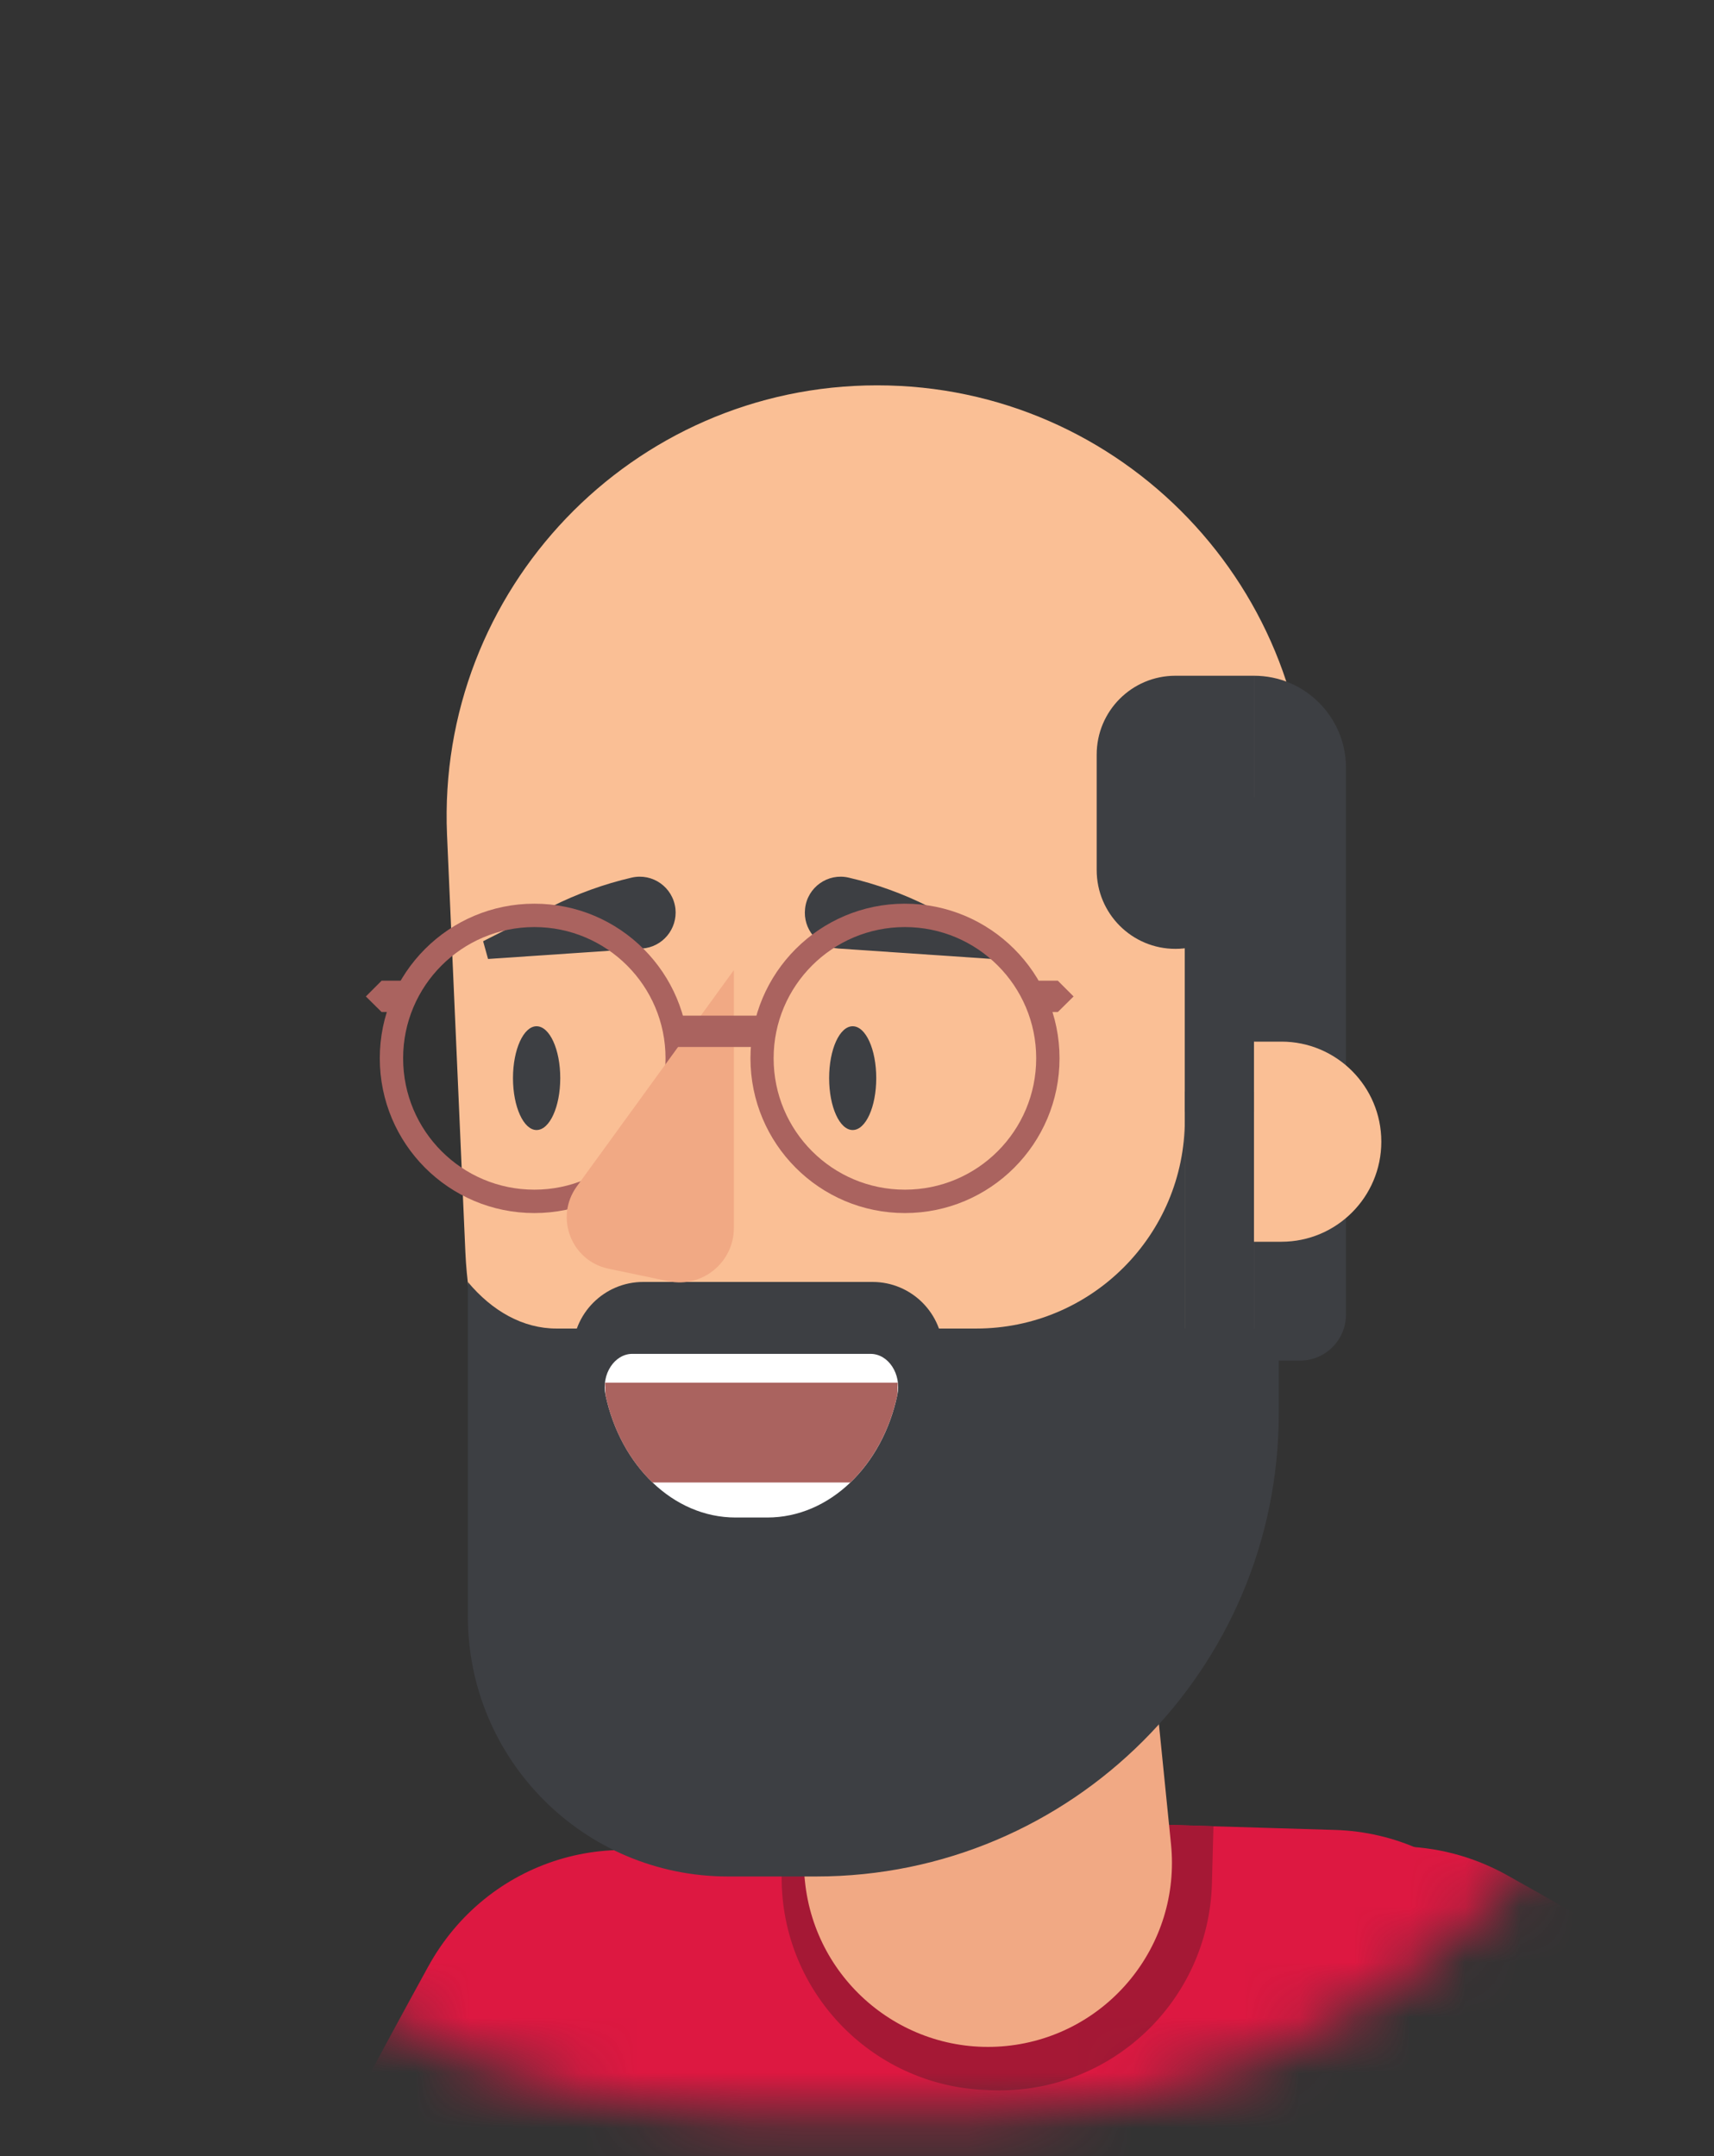 <svg width="31" height="39" viewBox="0 0 31 39" fill="none" xmlns="http://www.w3.org/2000/svg">
<rect x="0" y="0" width="31" height="39" fill="#333333" stroke="none"/>
<mask id="mask0" mask-type="alpha" maskUnits="userSpaceOnUse" x="0" y="0" width="31" height="39">
<path d="M13.422 38.25H17.841C24.961 38.25 30.734 32.474 30.734 25.346V13.513C30.734 6.389 24.961 0.61 17.841 0.61H13.422C6.305 0.61 0.532 6.389 0.532 13.513V25.346C0.532 32.474 6.305 38.25 13.422 38.25Z" fill="#667F90"/>
</mask>
<g mask="url(#mask0)">
<path d="M13.925 38.901C-1.384 69.403 -7.016 59.281 -15.243 39.228C-15.726 38.046 -15.304 36.687 -14.2 36.047C-12.92 35.307 -11.102 35.755 -10.661 37.168C-3.432 60.306 -0.552 52.298 8.642 36.066C9.448 34.644 11.208 34.077 12.658 34.83C14.136 35.598 14.674 37.411 13.925 38.901Z" fill="#FABF95"/>
<path d="M13.128 33.92C14.421 34.589 15.249 35.912 15.294 37.376C15.313 38.065 15.157 38.757 14.834 39.375C8.056 52.394 3.058 58.228 -1.877 58.877C-6.75 59.522 -10.152 52.32 -13.227 45.285C-13.608 44.414 -13.982 43.44 -14.357 42.482C-14.498 42.123 -14.328 41.72 -13.976 41.566L-9.899 39.807C-9.538 39.651 -9.118 39.817 -8.962 40.179C-6.277 46.352 -4.725 50.93 -2.638 50.718C-0.174 50.468 1.922 46.506 5.099 40.506C5.883 39.02 6.773 37.338 7.746 35.569C8.811 33.631 11.176 32.907 13.128 33.92Z" fill="#DD1841"/>
<path d="M24.14 33.1L14.13 32.799C10.716 32.696 7.868 35.384 7.765 38.798L6.898 67.943L27.113 68.548L28.047 37.248C28.114 35.022 26.364 33.164 24.14 33.1Z" fill="#DD1841"/>
<path d="M17.861 37.805L17.963 37.809C20.085 37.873 21.855 36.204 21.919 34.08L21.947 33.032L14.168 32.802L14.139 33.849C14.075 35.97 15.743 37.741 17.861 37.805Z" fill="#A51835"/>
<path d="M18.203 37.008C16.376 37.191 14.744 35.858 14.558 34.026L14.091 29.419C13.909 27.59 15.24 25.956 17.067 25.77C18.897 25.585 20.529 26.921 20.715 28.75L21.179 33.356C21.365 35.188 20.033 36.822 18.203 37.008Z" fill="#F1A984"/>
<path d="M15.864 6.97C11.432 6.97 7.896 10.667 8.085 15.1L8.417 22.651C8.597 26.639 11.873 29.781 15.861 29.784C19.851 29.784 23.134 26.642 23.31 22.651L23.646 15.1C23.835 10.667 20.296 6.97 15.864 6.97Z" fill="#FABF95"/>
<path d="M15.162 17.157L17.947 17.346L18.036 17.025L16.794 16.397C16.337 16.167 15.851 15.991 15.351 15.875C14.974 15.786 14.602 16.048 14.561 16.436C14.519 16.804 14.791 17.131 15.162 17.157Z" fill="#3D3F43"/>
<path d="M11.615 17.157L8.827 17.346L8.738 17.025L9.979 16.397C10.437 16.167 10.923 15.991 11.422 15.875C11.803 15.786 12.171 16.048 12.216 16.436C12.255 16.804 11.983 17.131 11.615 17.157Z" fill="#3D3F43"/>
<path d="M14.76 33.942H13.166C10.568 33.942 8.462 31.834 8.462 29.237V24.031H23.128V25.566C23.128 30.191 19.381 33.942 14.76 33.942Z" fill="#3D3F43"/>
<path d="M8.462 23.189C8.901 23.714 9.457 24.031 10.065 24.031H8.462V23.189Z" fill="#3D3F43"/>
<path d="M10.357 27.664H17.058V24.466C17.058 23.759 16.485 23.188 15.781 23.188H11.633C10.93 23.188 10.357 23.759 10.357 24.466V27.664Z" fill="#3D3F43"/>
<path d="M22.68 24.611H23.512C23.973 24.611 24.344 24.236 24.344 23.778V13.889C24.344 12.97 23.601 12.223 22.68 12.223V24.611Z" fill="#3D3F43"/>
<path d="M15.745 24.489C16.069 24.489 16.309 24.858 16.229 25.235C15.96 26.507 15.009 27.449 13.877 27.449H13.304C12.174 27.449 11.224 26.507 10.952 25.235C10.872 24.858 11.115 24.489 11.435 24.489H15.745Z" fill="white"/>
<path d="M23.175 22.461H21.927V18.841H23.175C24.174 18.841 24.983 19.652 24.983 20.651C24.983 21.651 24.174 22.461 23.175 22.461Z" fill="#FABF95"/>
<path d="M21.259 17.163C22.043 17.163 22.68 16.525 22.68 15.737V12.223H21.259C20.472 12.223 19.835 12.861 19.835 13.649V15.737C19.835 16.525 20.472 17.163 21.259 17.163Z" fill="#3D3F43"/>
<path d="M22.68 20.11H21.428V13.687H22.68V20.11Z" fill="#3D3F43"/>
<path d="M24.328 14.418H21.928V18.816H24.328V14.418Z" fill="#3D3F43"/>
<path d="M15.848 19.501C15.848 20.02 15.659 20.44 15.422 20.44C15.185 20.44 14.996 20.02 14.996 19.501C14.996 18.982 15.185 18.563 15.422 18.563C15.659 18.563 15.848 18.982 15.848 19.501Z" fill="#3D3F43"/>
<path d="M10.133 19.501C10.133 20.02 9.941 20.44 9.704 20.44C9.47 20.44 9.278 20.02 9.278 19.501C9.278 18.982 9.47 18.563 9.704 18.563C9.941 18.563 10.133 18.982 10.133 19.501Z" fill="#3D3F43"/>
<path d="M16.229 25.235C16.094 25.87 15.79 26.421 15.381 26.815H11.8C11.39 26.421 11.086 25.87 10.952 25.235L10.942 25.011H16.238L16.229 25.235Z" fill="#AA635F"/>
<path d="M22.68 25.146H21.428V19.742H22.68V25.146Z" fill="#3D3F43"/>
<path d="M17.656 24.031H21.429V20.254C21.429 22.34 19.739 24.031 17.656 24.031Z" fill="#3D3F43"/>
<path d="M6.902 18.306H7.372V17.739H6.902L6.617 18.024L6.902 18.306Z" fill="#AA635F"/>
<path d="M9.665 21.519C10.974 21.519 12.037 20.456 12.037 19.142C12.037 17.832 10.974 16.769 9.665 16.769C8.353 16.769 7.291 17.832 7.291 19.142C7.291 20.456 8.353 21.519 9.665 21.519ZM9.665 16.346C11.208 16.346 12.459 17.598 12.459 19.142C12.459 20.69 11.208 21.942 9.665 21.942C8.12 21.942 6.869 20.69 6.869 19.142C6.869 17.598 8.12 16.346 9.665 16.346Z" fill="#AA635F"/>
<path d="M13.273 17.547V22.211C13.273 22.836 12.697 23.304 12.088 23.175L11.004 22.948C10.332 22.807 10.028 22.019 10.431 21.462L13.273 17.547Z" fill="#F1A984"/>
<path d="M12.088 18.938H13.944V18.371H12.088V18.938Z" fill="#AA635F"/>
<path d="M19.132 18.306H18.662V17.739H19.132L19.417 18.024L19.132 18.306Z" fill="#AA635F"/>
<path d="M16.366 21.519C17.678 21.519 18.741 20.456 18.741 19.142C18.741 17.832 17.678 16.769 16.366 16.769C15.054 16.769 13.992 17.832 13.992 19.142C13.992 20.456 15.054 21.519 16.366 21.519ZM16.366 16.346C17.909 16.346 19.163 17.598 19.163 19.142C19.163 20.69 17.909 21.942 16.366 21.942C14.824 21.942 13.573 20.69 13.573 19.142C13.573 17.598 14.824 16.346 16.366 16.346Z" fill="#AA635F"/>
<path d="M26.754 34.81C56.424 51.442 44.655 55.863 30.968 68.491C30.031 69.356 28.562 69.292 27.628 68.42C26.543 67.415 26.495 65.61 27.663 64.707C46.335 50.228 40.024 49.626 23.762 40.013C22.357 39.18 21.855 37.389 22.648 35.961V35.957C23.461 34.503 25.298 33.997 26.754 34.81Z" fill="#FABF95"/>
<path d="M21.756 35.461C22.463 34.189 23.81 33.398 25.269 33.398C25.96 33.398 26.645 33.577 27.253 33.916C40.05 41.089 45.724 46.266 46.226 51.221C46.722 56.119 41.992 59.793 36.168 64.791C35.445 65.412 34.626 66.056 33.82 66.694C33.519 66.931 33.084 66.889 32.834 66.594L29.963 63.208C29.707 62.907 29.746 62.456 30.047 62.199C35.157 57.827 38.203 53.832 38.056 51.737C37.88 49.267 33.986 47.051 28.088 43.693C26.632 42.864 24.978 41.922 23.24 40.897C21.34 39.769 20.684 37.383 21.756 35.461Z" fill="#DD1841"/>
</g>
</svg>
